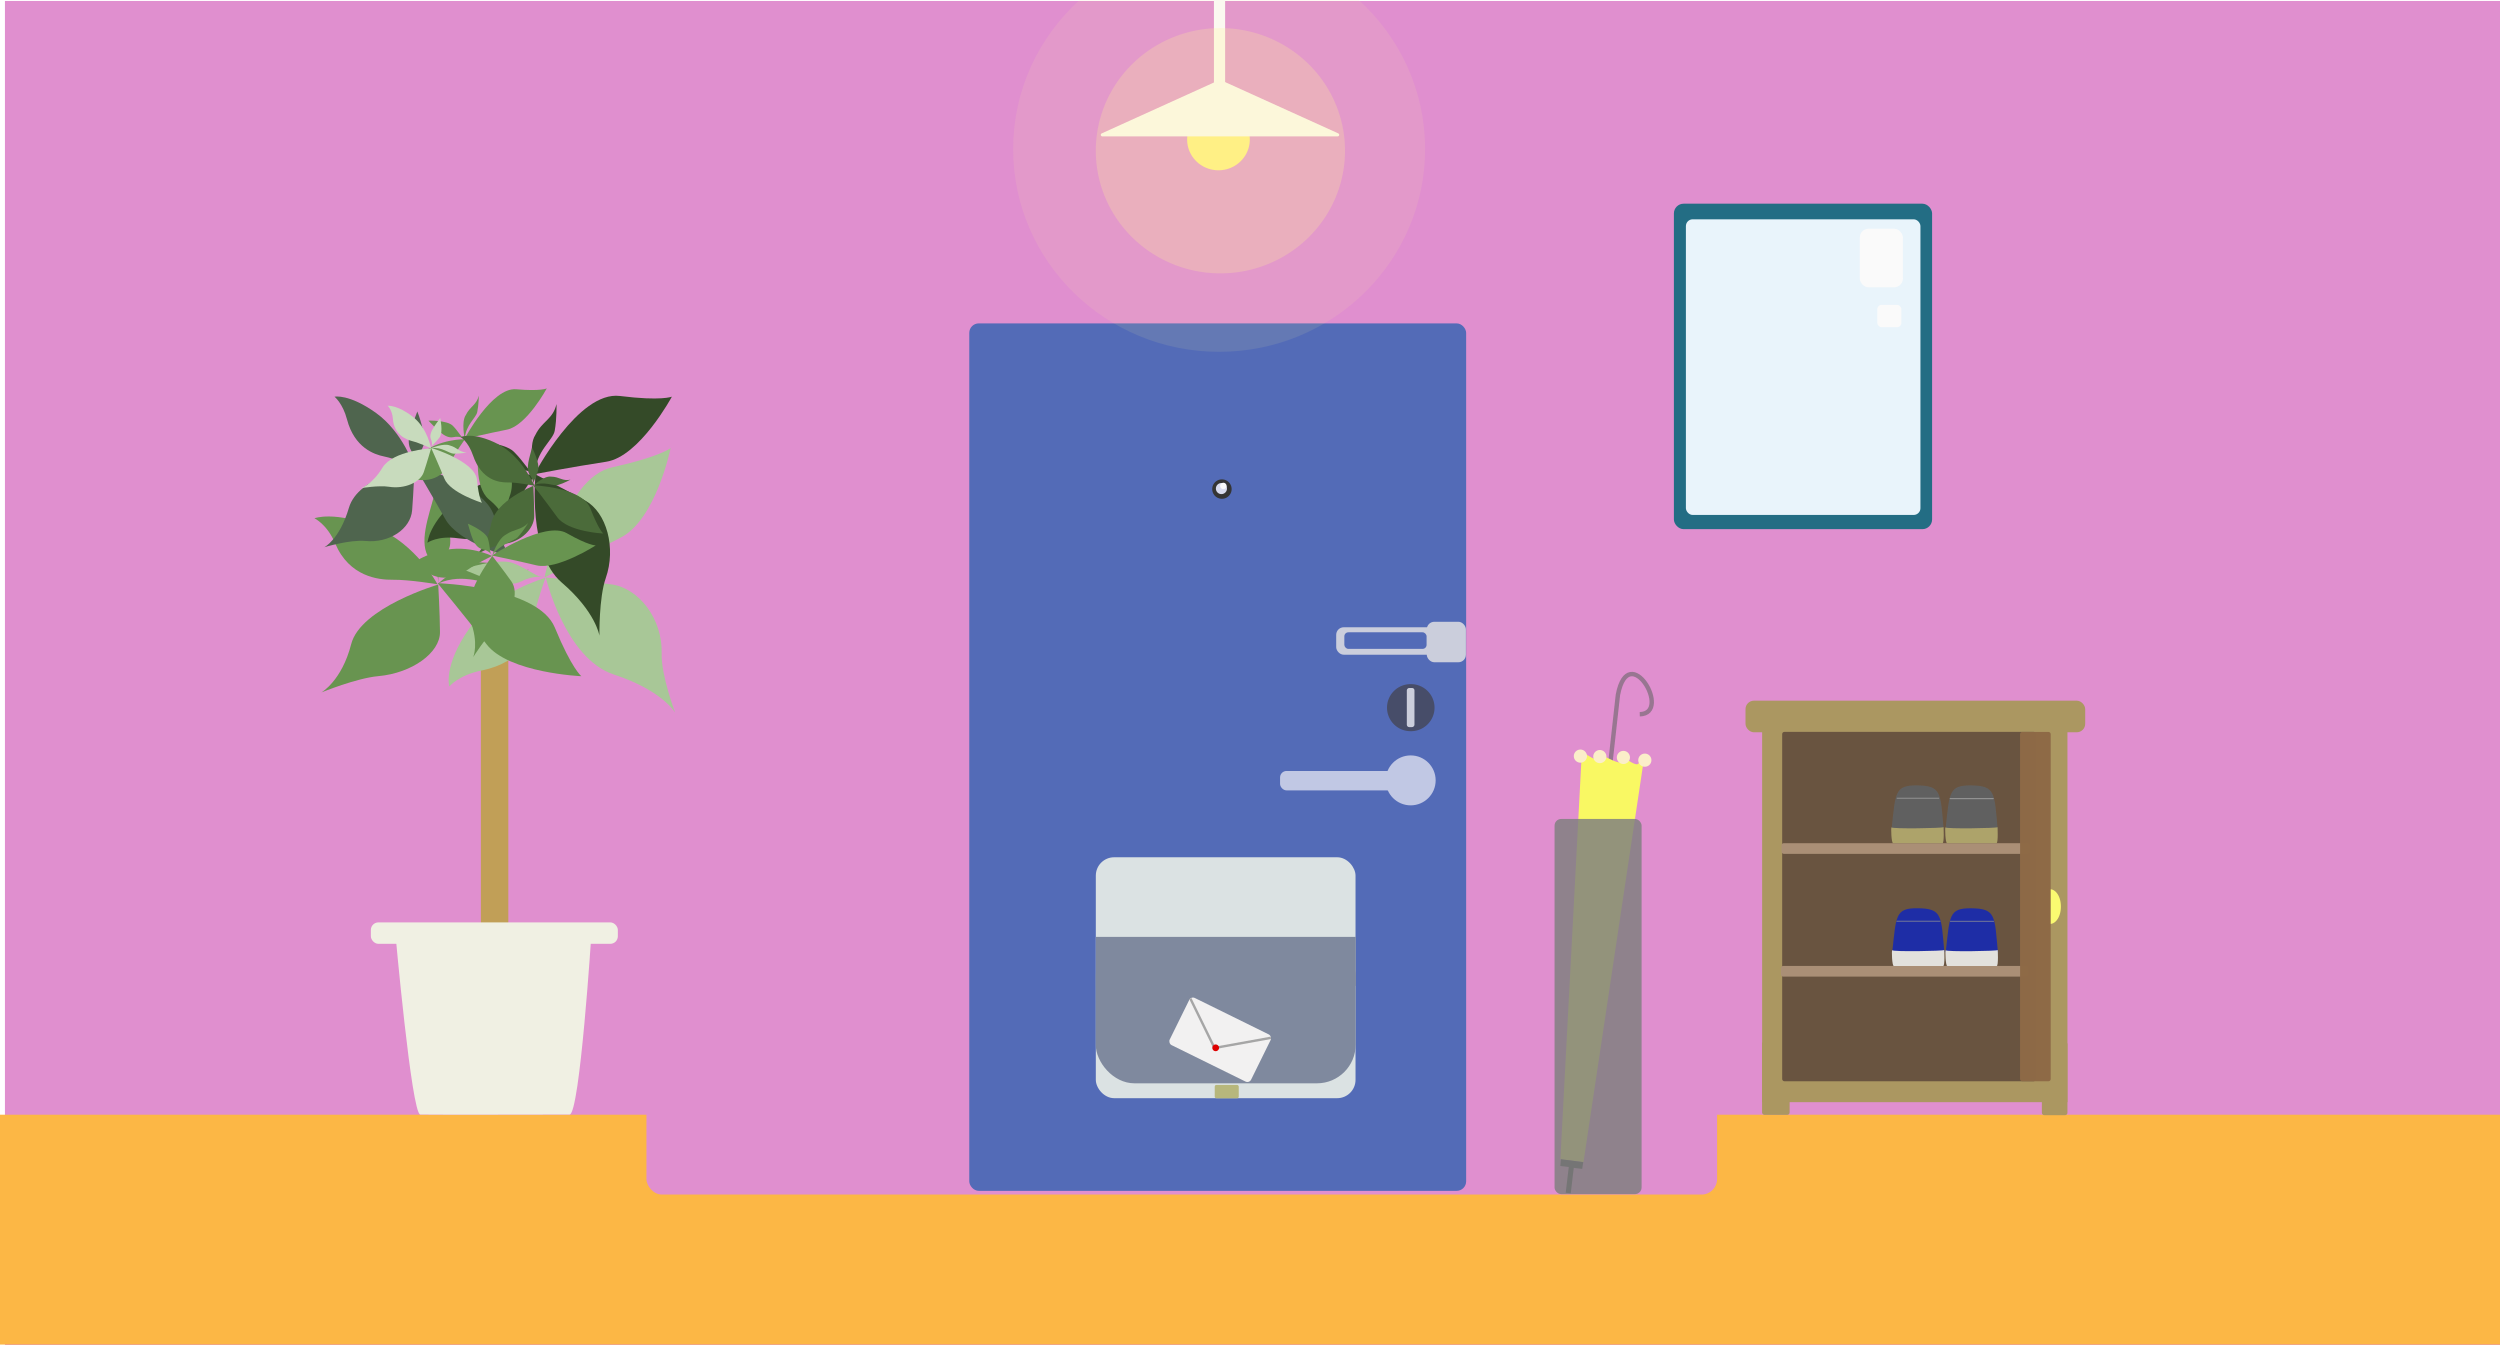 <?xml version="1.0" encoding="UTF-8" standalone="no"?>
<!-- Created with Inkscape (http://www.inkscape.org/) -->

<svg
   xmlns:dc="http://purl.org/dc/elements/1.1/"
   xmlns:cc="http://creativecommons.org/ns#"
   xmlns:rdf="http://www.w3.org/1999/02/22-rdf-syntax-ns#"
   xmlns:svg="http://www.w3.org/2000/svg"
   xmlns="http://www.w3.org/2000/svg"
   xmlns:sodipodi="http://sodipodi.sourceforge.net/DTD/sodipodi-0.dtd"
   xmlns:inkscape="http://www.inkscape.org/namespaces/inkscape"
   width="1301"
   height="700"
   id="svg4844"
   version="1.1"
   inkscape:version="0.48.5 r10040"
   sodipodi:docname="entrance.svg"
   inkscape:export-filename="C:\Users\nakayama.akito\workspace_jv11\2014HEW\images\entrance_bg.png"
   inkscape:export-xdpi="90"
   inkscape:export-ydpi="90">
  <defs
     id="defs4846">
    <inkscape:perspective
       sodipodi:type="inkscape:persp3d"
       inkscape:vp_x="0 : 350 : 1"
       inkscape:vp_y="0 : 1000 : 0"
       inkscape:vp_z="1301 : 350 : 1"
       inkscape:persp3d-origin="650.5 : 233.33333 : 1"
       id="perspective6102" />
  </defs>
  <sodipodi:namedview
     id="base"
     pagecolor="#ffffff"
     bordercolor="#666666"
     borderopacity="1.0"
     inkscape:pageopacity="0.0"
     inkscape:pageshadow="2"
     inkscape:zoom="4"
     inkscape:cx="631.6613"
     inkscape:cy="194.15961"
     inkscape:document-units="px"
     inkscape:current-layer="layer1"
     showgrid="false"
     units="px"
     inkscape:window-width="1303"
     inkscape:window-height="745"
     inkscape:window-x="55"
     inkscape:window-y="-8"
     inkscape:window-maximized="1" />
  <g
     inkscape:label="レイヤー 1"
     inkscape:groupmode="layer"
     id="layer1"
     transform="translate(0,-352.361)">
    <rect
       style="fill:#e08fcf;fill-opacity:1;stroke:none"
       id="rect4852"
       width="1304.286"
       height="700"
       x="2.568"
       y="352.857"
       inkscape:export-filename="C:\Users\nakayama.akito\workspace_jv11\2014HEW\images\rect4852.png"
       inkscape:export-xdpi="90"
       inkscape:export-ydpi="90" />
    <path
       style="fill:#a8c797;fill-opacity:1;stroke:none"
       d="m 284.027,652.886 c 0,0 10.028,42.193 35.403,50.49 25.374,8.297 31.944,19.892 31.944,19.892 0,0 -7.391,-19.423 -7.043,-30.871 0.541,-17.772 -11.77,-34.101 -26.364,-35.96 -13.839,-1.762 -33.94,-3.551 -33.94,-3.551 z"
       id="path6747-6"
       inkscape:connector-curvature="0"
       sodipodi:nodetypes="cscssc"
       inkscape:export-filename="C:\Users\nakayama.akito\workspace_jv11\2014HEW\images\entrance_anime01.png"
       inkscape:export-xdpi="90"
       inkscape:export-ydpi="90" />
    <rect
       style="fill:#fcb745;fill-opacity:1;stroke:none"
       id="rect4860"
       width="1307.143"
       height="119.619"
       x="3.2260223e-006"
       y="932.456" />
    <rect
       style="fill:#e08fcf;fill-opacity:1;stroke:none"
       id="rect3010"
       width="557.165"
       height="61.226"
       x="336.408"
       y="912.789"
       inkscape:export-filename="C:\Users\nakayama.akito\workspace_jv11\2014HEW\images\rect3010.png"
       inkscape:export-xdpi="90"
       inkscape:export-ydpi="90"
       ry="8.081" />
    <rect
       style="fill:#536bb7;fill-opacity:1;stroke:none"
       id="rect3780"
       width="258.571"
       height="451.429"
       x="504.411"
       y="520.648"
       inkscape:export-filename="C:\Users\nakayama.akito\workspace_jv11\2014HEW\images\entrance_01.png"
       inkscape:export-xdpi="90"
       inkscape:export-ydpi="90"
       ry="4.949" />
    <g
       id="g5912"
       transform="matrix(0.718,0,0,0.718,252.077,164.918)"
       inkscape:export-filename="C:\Users\nakayama.akito\workspace_jv11\2014HEW\images\entrance_05.png"
       inkscape:export-xdpi="90"
       inkscape:export-ydpi="90">
      <rect
         y="408.699"
         x="862.143"
         height="235.894"
         width="187.143"
         id="rect3782-0"
         style="fill:#236d84;fill-opacity:1;stroke:none"
         ry="7.039" />
      <rect
         y="420.012"
         x="870.84"
         height="214.286"
         width="170"
         id="rect3782"
         style="fill:#e9f4fb;fill-opacity:1;stroke:none"
         ry="4.927" />
    </g>
    <rect
       style="fill:#dbe2e3;fill-opacity:1;stroke:none"
       id="rect3784"
       width="135.152"
       height="125.368"
       x="570.265"
       y="798.484"
       ry="9.539"
       inkscape:export-filename="C:\Users\nakayama.akito\workspace_jv11\2014HEW\images\entrance_anime33.png"
       inkscape:export-xdpi="90"
       inkscape:export-ydpi="90" />
    <rect
       style="fill:#fafafa;fill-opacity:1;stroke:none"
       id="rect5916"
       width="22.434"
       height="30.495"
       x="967.836"
       y="471.387"
       ry="4.574"
       inkscape:export-filename="C:\Users\nakayama.akito\workspace_jv11\2014HEW\images\entrance_05.png"
       inkscape:export-xdpi="90"
       inkscape:export-ydpi="90" />
    <rect
       style="fill:#fafafa;fill-opacity:1;stroke:none"
       id="rect5916-5"
       width="12.506"
       height="11.648"
       x="976.952"
       y="510.998"
       ry="2.252"
       inkscape:export-filename="C:\Users\nakayama.akito\workspace_jv11\2014HEW\images\entrance_05.png"
       inkscape:export-xdpi="90"
       inkscape:export-ydpi="90" />
    <g
       id="g5946"
       style="fill:#c1c8e4;fill-opacity:1"
       transform="matrix(0.919,0,0,0.919,58.294,80.991)"
       inkscape:export-filename="C:\Users\nakayama.akito\workspace_jv11\2014HEW\images\entrance_01.png"
       inkscape:export-xdpi="90"
       inkscape:export-ydpi="90">
      <rect
         ry="3.665"
         y="731.864"
         x="661.429"
         height="10.994"
         width="70"
         id="rect5936"
         style="fill:#c1c8e4;fill-opacity:1;stroke:none" />
      <path
         transform="translate(0,352.361)"
         d="m 749.533,384.832 c 0,7.81 -6.332,14.142 -14.142,14.142 -7.81,0 -14.142,-6.332 -14.142,-14.142 0,-7.81 6.332,-14.142 14.142,-14.142 7.81,0 14.142,6.332 14.142,14.142 z"
         sodipodi:ry="14.142136"
         sodipodi:rx="14.142136"
         sodipodi:cy="384.8324"
         sodipodi:cx="735.39105"
         id="path5944"
         style="fill:#c1c8e4;fill-opacity:1;stroke:none"
         sodipodi:type="arc" />
    </g>
    <path
       sodipodi:type="arc"
       style="fill:#474d69;fill-opacity:1;stroke:none"
       id="path5950"
       sodipodi:cx="725.79462"
       sodipodi:cy="372.71057"
       sodipodi:rx="10.101525"
       sodipodi:ry="10.101525"
       d="m 735.896,372.711 a 10.102,10.102 0 1 1 -20.203,0 10.102,10.102 0 1 1 20.203,0 z"
       transform="matrix(0,1.212,-1.212,0,1185.895,-159.033)"
       inkscape:export-filename="C:\Users\nakayama.akito\workspace_jv11\2014HEW\images\entrance_01.png"
       inkscape:export-xdpi="90"
       inkscape:export-ydpi="90" />
    <rect
       style="fill:#cbcedc;fill-opacity:1;stroke:none"
       id="rect5967"
       width="20.356"
       height="3.979"
       x="710.39"
       y="-736.087"
       ry="1.224"
       inkscape:export-filename="C:\Users\nakayama.akito\workspace_jv11\2014HEW\images\entrance_01.png"
       inkscape:export-xdpi="90"
       inkscape:export-ydpi="90"
       transform="matrix(0,1,-1,0,0,0)" />
    <rect
       style="fill:#cbcedc;fill-opacity:1;stroke:none"
       id="rect5969"
       width="20.357"
       height="21.071"
       x="742.5"
       y="675.932"
       ry="3.929"
       inkscape:export-filename="C:\Users\nakayama.akito\workspace_jv11\2014HEW\images\entrance_01.png"
       inkscape:export-xdpi="90"
       inkscape:export-ydpi="90" />
    <rect
       style="fill:#cbcedc;fill-opacity:1;stroke:none"
       id="rect5971"
       width="59.643"
       height="14.286"
       x="695.357"
       y="678.789"
       ry="3.929"
       inkscape:export-filename="C:\Users\nakayama.akito\workspace_jv11\2014HEW\images\entrance_01.png"
       inkscape:export-xdpi="90"
       inkscape:export-ydpi="90" />
    <rect
       style="fill:#536bb7;fill-opacity:1;stroke:none"
       id="rect5971-2"
       width="42.797"
       height="8.632"
       x="699.597"
       y="681.408"
       ry="2.093"
       inkscape:export-filename="C:\Users\nakayama.akito\workspace_jv11\2014HEW\images\entrance_01.png"
       inkscape:export-xdpi="90"
       inkscape:export-ydpi="90" />
    <path
       sodipodi:type="arc"
       style="fill:#353535;fill-opacity:1;stroke:none"
       id="path5993"
       sodipodi:cx="611.64734"
       sodipodi:cy="256.03796"
       sodipodi:rx="5.0507627"
       sodipodi:ry="5.0507627"
       d="m 616.698,256.038 a 5.051,5.051 0 1 1 -10.102,0 5.051,5.051 0 1 1 10.102,0 z"
       transform="translate(24.244,350.846)"
       inkscape:export-filename="C:\Users\nakayama.akito\workspace_jv11\2014HEW\images\entrance_01.png"
       inkscape:export-xdpi="90"
       inkscape:export-ydpi="90" />
    <path
       transform="matrix(1.141,0,0,1.141,-62.256,314.473)"
       sodipodi:type="arc"
       style="fill:#d9dcef;fill-opacity:1;stroke:none"
       id="path5993-0"
       sodipodi:cx="611.64734"
       sodipodi:cy="256.03796"
       sodipodi:rx="2.5253813"
       sodipodi:ry="2.5253813"
       d="m 614.173,256.038 a 2.525,2.525 0 1 1 -5.051,0 2.525,2.525 0 1 1 5.051,0 z"
       inkscape:export-filename="C:\Users\nakayama.akito\workspace_jv11\2014HEW\images\entrance_01.png"
       inkscape:export-xdpi="90"
       inkscape:export-ydpi="90" />
    <path
       sodipodi:type="arc"
       style="fill:#fafafa;fill-opacity:1;stroke:none"
       id="path6013"
       sodipodi:cx="638.19196"
       sodipodi:cy="253.19197"
       sodipodi:rx="0.78125"
       sodipodi:ry="0.78125"
       d="m 638.973,253.192 a 0.781,0.781 0 1 1 -1.562,0 0.781,0.781 0 1 1 1.562,0 z"
       transform="matrix(2.131,0,0,2.131,-723.339,65.7)"
       inkscape:export-filename="C:\Users\nakayama.akito\workspace_jv11\2014HEW\images\entrance_01.png"
       inkscape:export-xdpi="90"
       inkscape:export-ydpi="90" />
    <path
       style="fill:none;stroke:#636363;stroke-width:2.3;stroke-linecap:butt;stroke-linejoin:round;stroke-opacity:0.576;stroke-miterlimit:4;stroke-dasharray:none"
       d="m 837.669,400.237 4.293,-38.638 c 5.613,-29.126 28.463,9.729 11.364,10.102"
       id="path7284"
       inkscape:connector-curvature="0"
       transform="translate(0,352.361)"
       sodipodi:nodetypes="ccc"
       inkscape:export-filename="C:\Users\nakayama.akito\workspace_jv11\2014HEW\images\entrance_04.png"
       inkscape:export-xdpi="90"
       inkscape:export-ydpi="90" />
    <path
       style="fill:#f9f863;fill-opacity:1;stroke:none"
       d="m 812.017,955.704 12.037,1.428 31.527,-210.263 c 0,0 -0.981,0.014 -2.925,2.834 -1.205,1.747 -6.578,-2.694 -9.352,-4.05 -0.036,3.015 0.687,3.768 -1.262,3.377 -2.855,-0.573 -10.886,-5.03 -10.886,-5.03 0.512,4.257 1.137,3.743 -1.072,3.391 -1.56,-0.249 -6.875,-3.979 -6.875,-3.979 z"
       id="path6017"
       inkscape:connector-curvature="0"
       sodipodi:nodetypes="cccscscscc"
       inkscape:export-filename="C:\Users\nakayama.akito\workspace_jv11\2014HEW\images\entrance_04.png"
       inkscape:export-xdpi="90"
       inkscape:export-ydpi="90" />
    <path
       style="fill:#404040;fill-opacity:1;stroke:none"
       d="m 812.283,955.609 -0.294,3.548 4.389,0.521 -1.589,13.395 2.633,0.312 1.571,-13.248 4.389,0.521 0.544,-3.518 z"
       id="path6019"
       inkscape:connector-curvature="0"
       inkscape:export-filename="C:\Users\nakayama.akito\workspace_jv11\2014HEW\images\entrance_04.png"
       inkscape:export-xdpi="90"
       inkscape:export-ydpi="90"
       sodipodi:nodetypes="ccccccccc" />
    <rect
       style="fill:#808080;fill-opacity:0.839;stroke:none"
       id="rect6015"
       width="45.296"
       height="195.245"
       x="808.99"
       y="778.544"
       ry="3.456"
       inkscape:export-filename="C:\Users\nakayama.akito\workspace_jv11\2014HEW\images\entrance_04.png"
       inkscape:export-xdpi="90"
       inkscape:export-ydpi="90" />
    <g
       id="g6066"
       style="fill:#fbeec9;fill-opacity:1"
       transform="matrix(1.42,0,0,1.42,-333.854,-313.182)"
       inkscape:export-filename="C:\Users\nakayama.akito\workspace_jv11\2014HEW\images\entrance_04.png"
       inkscape:export-xdpi="90"
       inkscape:export-ydpi="90">
      <path
         transform="matrix(2.552,0,0,2.552,-1257.867,-255.15)"
         d="m 812.92,392.219 c 0,0.523 -0.424,0.947 -0.947,0.947 -0.523,0 -0.947,-0.424 -0.947,-0.947 0,-0.523 0.424,-0.947 0.947,-0.947 0.523,0 0.947,0.424 0.947,0.947 z"
         sodipodi:ry="0.94701803"
         sodipodi:rx="0.94701803"
         sodipodi:cy="392.21915"
         sodipodi:cx="811.97327"
         id="path6033"
         style="fill:#fbeec9;fill-opacity:1;stroke:none"
         sodipodi:type="arc" />
      <path
         transform="matrix(2.552,0,0,2.552,-1271.365,-254.979)"
         d="m 821.001,392.219 c 0,0.523 -0.424,0.947 -0.947,0.947 -0.523,0 -0.947,-0.424 -0.947,-0.947 0,-0.523 0.424,-0.947 0.947,-0.947 0.523,0 0.947,0.424 0.947,0.947 z"
         sodipodi:ry="0.94701803"
         sodipodi:rx="0.94701803"
         sodipodi:cy="392.21915"
         sodipodi:cx="820.05444"
         id="path6039"
         style="fill:#fbeec9;fill-opacity:1;stroke:none"
         sodipodi:type="arc" />
      <path
         transform="matrix(2.552,0,0,2.552,-1262.73,-254.664)"
         d="m 821.001,392.219 c 0,0.523 -0.424,0.947 -0.947,0.947 -0.523,0 -0.947,-0.424 -0.947,-0.947 0,-0.523 0.424,-0.947 0.947,-0.947 0.523,0 0.947,0.424 0.947,0.947 z"
         sodipodi:ry="0.94701803"
         sodipodi:rx="0.94701803"
         sodipodi:cy="392.21915"
         sodipodi:cx="820.05444"
         id="path6039-4"
         style="fill:#fbeec9;fill-opacity:1;stroke:none"
         sodipodi:type="arc" />
      <path
         transform="matrix(2.552,0,0,2.552,-1254.871,-253.664)"
         d="m 821.001,392.219 c 0,0.523 -0.424,0.947 -0.947,0.947 -0.523,0 -0.947,-0.424 -0.947,-0.947 0,-0.523 0.424,-0.947 0.947,-0.947 0.523,0 0.947,0.424 0.947,0.947 z"
         sodipodi:ry="0.94701803"
         sodipodi:rx="0.94701803"
         sodipodi:cy="392.21915"
         sodipodi:cx="820.05444"
         id="path6039-46"
         style="fill:#fbeec9;fill-opacity:1;stroke:none"
         sodipodi:type="arc" />
    </g>
    <g
       id="g6096"
       style="fill:#ab9761;fill-opacity:1"
       inkscape:export-filename="C:\Users\nakayama.akito\workspace_jv11\2014HEW\images\entrance_anime12.png"
       inkscape:export-xdpi="90"
       inkscape:export-ydpi="90">
      <rect
         ry="4.395"
         y="716.99"
         x="908.362"
         height="16.451"
         width="176.775"
         id="rect6072"
         style="fill:#ab9761;fill-opacity:1;stroke:none" />
      <rect
         y="725.218"
         x="917.011"
         height="200.714"
         width="158.887"
         id="rect6074"
         style="fill:#ab9761;fill-opacity:1;stroke:none" />
      <rect
         y="894.504"
         x="1062.584"
         height="38.214"
         width="13.314"
         id="rect6076"
         style="fill:#ab9761;fill-opacity:1;stroke:none"
         ry="1.25" />
      <rect
         y="894.325"
         x="916.978"
         height="38.214"
         width="14.348"
         id="rect6076-7"
         style="fill:#ab9761;fill-opacity:1;stroke:none"
         ry="1.25" />
    </g>
    <path
       sodipodi:type="arc"
       style="fill:#fafa71;fill-opacity:1;stroke:none"
       id="path6106"
       sodipodi:cx="950.35712"
       sodipodi:cy="472.5"
       sodipodi:rx="8.9285717"
       sodipodi:ry="8.9285717"
       d="m 959.286,472.5 a 8.929,8.929 0 1 1 -17.857,0 8.929,8.929 0 1 1 17.857,0 z"
       transform="matrix(0.632,0,0,1,466.217,351.647)"
       inkscape:export-filename="C:\Users\nakayama.akito\workspace_jv11\2014HEW\images\entrance_anime12.png"
       inkscape:export-xdpi="90"
       inkscape:export-ydpi="90" />
    <rect
       style="fill:#c19f57;fill-opacity:1;stroke:none"
       id="rect6132"
       width="14.286"
       height="211.429"
       x="250.245"
       y="672.361"
       ry="4.949"
       inkscape:export-filename="C:\Users\nakayama.akito\workspace_jv11\2014HEW\images\entrance_02.png"
       inkscape:export-xdpi="90"
       inkscape:export-ydpi="90" />
    <rect
       style="fill:#f0f0e3;fill-opacity:1;stroke:none"
       id="rect6124"
       width="128.534"
       height="11.159"
       x="192.995"
       y="832.372"
       ry="3.94"
       inkscape:export-filename="C:\Users\nakayama.akito\workspace_jv11\2014HEW\images\entrance_02.png"
       inkscape:export-xdpi="90"
       inkscape:export-ydpi="90" />
    <path
       style="fill:#f0f0e3;fill-opacity:1;stroke:none"
       d="m 205.644,836.967 c 0,0 8.534,95.234 13.07,95.394 4.441,0.157 74.162,0 77.685,0 5.35,0 11.427,-94.736 11.427,-94.736 z"
       id="path6126"
       inkscape:connector-curvature="0"
       sodipodi:nodetypes="csscc"
       inkscape:export-filename="C:\Users\nakayama.akito\workspace_jv11\2014HEW\images\entrance_02.png"
       inkscape:export-xdpi="90"
       inkscape:export-ydpi="90" />
    <path
       style="fill:#689450;fill-opacity:1;stroke:none"
       d="m 228.048,656.558 c 0,0 -40.396,11.873 -45.288,31.009 -4.892,19.136 -15.496,25.137 -15.496,25.137 0,0 18.234,-7.458 29.595,-8.475 17.637,-1.58 32.171,-12.227 32.105,-22.91 -0.063,-10.131 -0.915,-24.76 -0.915,-24.76 z"
       id="path6747"
       inkscape:connector-curvature="0"
       sodipodi:nodetypes="cscssc"
       inkscape:export-filename="C:\Users\nakayama.akito\workspace_jv11\2014HEW\images\entrance_anime01.png"
       inkscape:export-xdpi="90"
       inkscape:export-ydpi="90" />
    <path
       style="fill:#a8c797;fill-opacity:1;stroke:none"
       d="m 283.353,652.932 c 0,0 9.938,-51.761 35.215,-57.374 25.277,-5.613 30.434,-10.032 30.434,-10.032 0,0 -7.631,37.406 -26.111,46.67 -18.48,9.264 -39.539,20.736 -39.539,20.736 z"
       id="path6749-4"
       inkscape:connector-curvature="0"
       inkscape:export-filename="C:\Users\nakayama.akito\workspace_jv11\2014HEW\images\entrance_anime01.png"
       inkscape:export-xdpi="90"
       inkscape:export-ydpi="90" />
    <path
       style="fill:#689450;fill-opacity:1;stroke:none"
       d="m 227.652,656.417 c 0,0 -10.794,-20.819 -31.895,-29.529 -21.547,-8.894 -32.116,-4.819 -32.116,-4.819 0,0 6.577,3.111 10.772,13.05 7.357,17.431 22.61,19.028 29.97,18.946 8.672,-0.096 23.27,2.352 23.27,2.352 z"
       id="path6751"
       inkscape:connector-curvature="0"
       sodipodi:nodetypes="cscssc"
       inkscape:export-filename="C:\Users\nakayama.akito\workspace_jv11\2014HEW\images\entrance_anime01.png"
       inkscape:export-xdpi="90"
       inkscape:export-ydpi="90" />
    <path
       style="fill:#689450;fill-opacity:1;stroke:none"
       d="m 228.013,656.036 c 0,0 13.53,-12.251 22.481,-10.966 10.413,0.02 14.654,6.039 24.698,3.734 0,0 -8.051,4.389 -15.957,6.649 -6.116,1.748 -17.731,-5.503 -31.222,0.583 z"
       id="path6753"
       inkscape:connector-curvature="0"
       sodipodi:nodetypes="cccsc"
       inkscape:export-filename="C:\Users\nakayama.akito\workspace_jv11\2014HEW\images\entrance_anime01.png"
       inkscape:export-xdpi="90"
       inkscape:export-ydpi="90" />
    <path
       style="fill:#a8c797;fill-opacity:1;stroke:none"
       d="m 283.87,653.058 c 0,0 -26.166,7.201 -39.588,26.257 -13.705,19.458 -10.476,30.316 -10.476,30.316 0,0 4.65,-5.878 16.999,-8.389 21.657,-4.404 25.817,-18.909 26.819,-26.041 1.18,-8.403 6.247,-22.143 6.247,-22.143 z"
       id="path6751-0"
       inkscape:connector-curvature="0"
       sodipodi:nodetypes="cscssc"
       inkscape:export-filename="C:\Users\nakayama.akito\workspace_jv11\2014HEW\images\entrance_anime01.png"
       inkscape:export-xdpi="90"
       inkscape:export-ydpi="90" />
    <path
       style="fill:#689450;fill-opacity:1;stroke:none"
       d="m 227.72,655.836 c 0,0 52.205,1.711 61.007,23.106 8.802,21.395 13.818,25.317 13.818,25.317 0,0 -37.786,-1.63 -49.296,-16.574 -11.51,-14.944 -25.529,-31.849 -25.529,-31.849 z"
       id="path6749"
       inkscape:connector-curvature="0"
       inkscape:export-filename="C:\Users\nakayama.akito\workspace_jv11\2014HEW\images\entrance_anime01.png"
       inkscape:export-xdpi="90"
       inkscape:export-ydpi="90" />
    <path
       style="fill:#a8c797;fill-opacity:1;stroke:none"
       d="m 306.959,647.353 c 0,0 -7.577,-11.282 -5.696,-17.756 1.105,-7.687 5.969,-10.185 5.328,-17.844 0,0 2.379,6.408 3.21,12.483 0.643,4.701 -5.897,12.513 -2.842,23.117 z"
       id="path6753-2"
       inkscape:connector-curvature="0"
       sodipodi:nodetypes="cccsc"
       inkscape:export-filename="C:\Users\nakayama.akito\workspace_jv11\2014HEW\images\entrance_anime01.png"
       inkscape:export-xdpi="90"
       inkscape:export-ydpi="90" />
    <path
       style="fill:#a8c797;fill-opacity:1;stroke:none"
       d="m 240.849,648.599 c 0,0 18.731,-6.227 26.293,-3.147 7.562,3.08 11.692,6.625 13.868,6.847 2.176,0.222 2.45,0.386 2.45,0.386 0,0 -5.446,-1.217 -12.007,2.17 -8.033,4.147 -19.944,-2.131 -30.605,-6.255 z"
       id="path6753-8-9"
       inkscape:connector-curvature="0"
       sodipodi:nodetypes="csscsc"
       inkscape:export-filename="C:\Users\nakayama.akito\workspace_jv11\2014HEW\images\entrance_anime01.png"
       inkscape:export-xdpi="90"
       inkscape:export-ydpi="90" />
    <path
       style="fill:#344a28;fill-opacity:1;stroke:none"
       d="m 278.672,599.283 c 0,0 -4.164,40.956 13.608,56.197 17.772,15.242 19.658,27.668 19.658,27.668 0,0 -0.287,-19.706 3.281,-29.876 5.54,-15.787 0.454,-34.227 -10.605,-40.378 -10.487,-5.833 -25.941,-13.613 -25.941,-13.613 z"
       id="path6747-3"
       inkscape:connector-curvature="0"
       sodipodi:nodetypes="cscssc"
       inkscape:export-filename="C:\Users\nakayama.akito\workspace_jv11\2014HEW\images\entrance_anime01.png"
       inkscape:export-xdpi="90"
       inkscape:export-ydpi="90" />
    <path
       style="fill:#689450;fill-opacity:1;stroke:none"
       d="m 226.227,609.068 c 0,0 10.19,19.25 7.75,27.957 -2.439,8.707 -5.954,13.773 -5.877,16.167 0.076,2.395 -0.073,2.719 -0.073,2.719 0,0 0.584,-6.103 -4.397,-12.644 -6.1,-8.009 -0.586,-21.961 2.598,-34.199 z"
       id="path6753-8"
       inkscape:connector-curvature="0"
       sodipodi:nodetypes="csscsc"
       inkscape:export-filename="C:\Users\nakayama.akito\workspace_jv11\2014HEW\images\entrance_anime01.png"
       inkscape:export-xdpi="90"
       inkscape:export-ydpi="90" />
    <path
       style="fill:#344a28;fill-opacity:1;stroke:none"
       d="m 278.498,599.389 c 0,0 -22.858,-1.573 -38.999,11.411 -16.482,13.258 -17.039,23.996 -17.039,23.996 0,0 5.384,-3.848 15.916,-2.31 18.471,2.699 25.946,-9.045 28.792,-15.139 3.354,-7.181 11.329,-17.958 11.329,-17.958 z"
       id="path6751-4"
       inkscape:connector-curvature="0"
       sodipodi:nodetypes="cscssc"
       inkscape:export-filename="C:\Users\nakayama.akito\workspace_jv11\2014HEW\images\entrance_anime01.png"
       inkscape:export-xdpi="90"
       inkscape:export-ydpi="90" />
    <g
       id="g6842"
       transform="matrix(0.592,0.127,-0.051,0.602,84.735,196.671)"
       style="fill:#4f654e;fill-opacity:1"
       inkscape:export-filename="C:\Users\nakayama.akito\workspace_jv11\2014HEW\images\entrance_anime01.png"
       inkscape:export-xdpi="90"
       inkscape:export-ydpi="90">
      <path
         sodipodi:nodetypes="cscssc"
         inkscape:connector-curvature="0"
         id="path6747-0"
         d="m 273.357,604.462 c 0,0 -47.878,17.915 -53.677,46.789 -5.799,28.874 -18.367,37.928 -18.367,37.928 0,0 21.612,-11.253 35.077,-12.788 20.904,-2.384 38.13,-18.449 38.052,-34.569 -0.074,-15.286 -1.085,-37.36 -1.085,-37.36 z"
         style="fill:#4f654e;fill-opacity:1;stroke:none" />
      <path
         sodipodi:nodetypes="cscssc"
         inkscape:connector-curvature="0"
         id="path6751-3"
         d="m 273.131,604.321 c 0,0 -12.48,-27.142 -36.878,-38.497 -24.913,-11.595 -37.134,-6.282 -37.134,-6.282 0,0 7.605,4.055 12.455,17.013 8.506,22.725 26.142,24.807 34.652,24.7 10.027,-0.126 26.905,3.067 26.905,3.067 z"
         style="fill:#4f654e;fill-opacity:1;stroke:none" />
      <path
         sodipodi:nodetypes="cccsc"
         inkscape:connector-curvature="0"
         id="path6753-22"
         d="m 273.492,603.94 c 0,0 13.53,-12.251 22.481,-10.966 10.413,0.02 14.654,6.039 24.698,3.734 0,0 -8.051,4.389 -15.957,6.649 -6.116,1.748 -17.731,-5.503 -31.222,0.583 z"
         style="fill:#4f654e;fill-opacity:1;stroke:none" />
      <path
         inkscape:connector-curvature="0"
         id="path6749-47"
         d="m 273.199,603.739 c 0,0 62.173,2.115 72.655,28.56 10.482,26.444 16.456,31.292 16.456,31.292 0,0 -45,-2.015 -58.708,-20.486 -13.708,-18.471 -30.402,-39.366 -30.402,-39.366 z"
         style="fill:#4f654e;fill-opacity:1;stroke:none" />
      <path
         sodipodi:nodetypes="csscsc"
         inkscape:connector-curvature="0"
         id="path6753-8-7"
         d="m 271.706,556.972 c 0,0 10.19,19.25 7.75,27.957 -2.439,8.707 -5.954,13.773 -5.877,16.167 0.076,2.395 -0.073,2.719 -0.073,2.719 0,0 0.584,-6.103 -4.397,-12.644 -6.1,-8.009 -0.586,-21.961 2.598,-34.199 z"
         style="fill:#4f654e;fill-opacity:1;stroke:none" />
    </g>
    <path
       style="fill:#344a28;fill-opacity:1;stroke:none"
       d="m 278.361,598.986 c 0,0 -3.743,-14.342 0.207,-20.214 3.586,-7.399 9.161,-8.099 11.028,-16.131 0,0 0.242,7.417 -0.924,13.911 -0.902,5.024 -9.849,10.494 -10.312,22.434 z"
       id="path6753-35"
       inkscape:connector-curvature="0"
       sodipodi:nodetypes="cccsc"
       inkscape:export-filename="C:\Users\nakayama.akito\workspace_jv11\2014HEW\images\entrance_anime01.png"
       inkscape:export-xdpi="90"
       inkscape:export-ydpi="90" />
    <path
       style="fill:#689450;fill-opacity:1;stroke:none"
       d="m 249.031,587.172 c 0,0 -2.554,18.558 5.446,25.117 8,6.559 8.683,12.133 8.683,12.133 0,0 0.168,-8.888 1.976,-13.542 2.807,-7.224 0.733,-15.454 -4.296,-18.031 -4.769,-2.444 -11.809,-5.677 -11.809,-5.677 z"
       id="path6747-4"
       inkscape:connector-curvature="0"
       sodipodi:nodetypes="cscssc"
       inkscape:export-filename="C:\Users\nakayama.akito\workspace_jv11\2014HEW\images\entrance_anime01.png"
       inkscape:export-xdpi="90"
       inkscape:export-ydpi="90" />
    <path
       style="fill:#344a28;fill-opacity:1;stroke:none"
       d="m 278.123,599.117 c 0,0 22.776,-43.412 44.471,-40.687 21.695,2.725 27.062,0.342 27.062,0.342 0,0 -16.817,31.235 -34.161,33.874 -17.344,2.639 -37.372,6.47 -37.372,6.47 z"
       id="path6749-2"
       inkscape:connector-curvature="0"
       inkscape:export-filename="C:\Users\nakayama.akito\workspace_jv11\2014HEW\images\entrance_anime01.png"
       inkscape:export-xdpi="90"
       inkscape:export-ydpi="90" />
    <path
       style="fill:#689450;fill-opacity:1;stroke:none"
       d="m 241.934,580.95 c 0,0 -13.406,-0.403 -23.146,7.897 -9.946,8.476 -10.481,15.03 -10.481,15.03 0,0 3.24,-2.475 9.401,-1.793 10.806,1.196 15.427,-6.139 17.218,-9.921 2.111,-4.455 7.007,-11.214 7.007,-11.214 z"
       id="path6751-5"
       inkscape:connector-curvature="0"
       sodipodi:nodetypes="cscssc"
       inkscape:export-filename="C:\Users\nakayama.akito\workspace_jv11\2014HEW\images\entrance_anime01.png"
       inkscape:export-xdpi="90"
       inkscape:export-ydpi="90" />
    <path
       style="fill:#344a28;fill-opacity:1;stroke:none"
       d="m 245.603,582.172 c 0,0 16.671,0.163 21.793,5.251 5.122,5.088 7.384,9.538 9.049,10.405 1.665,0.868 1.836,1.099 1.836,1.099 0,0 -3.977,-2.765 -10.162,-1.74 -7.574,1.256 -15.231,-8.038 -22.515,-15.015 z"
       id="path6753-8-1"
       inkscape:connector-curvature="0"
       sodipodi:nodetypes="csscsc"
       inkscape:export-filename="C:\Users\nakayama.akito\workspace_jv11\2014HEW\images\entrance_anime01.png"
       inkscape:export-xdpi="90"
       inkscape:export-ydpi="90" />
    <path
       style="fill:#689450;fill-opacity:1;stroke:none"
       d="m 241.862,580.708 c 0,0 -1.922,-8.645 0.513,-12.318 2.251,-4.594 5.542,-5.156 6.795,-10.094 0,0 -0.001,4.512 -0.812,8.496 -0.627,3.082 -5.993,6.631 -6.496,13.916 z"
       id="path6753-3"
       inkscape:connector-curvature="0"
       sodipodi:nodetypes="cccsc"
       inkscape:export-filename="C:\Users\nakayama.akito\workspace_jv11\2014HEW\images\entrance_anime01.png"
       inkscape:export-xdpi="90"
       inkscape:export-ydpi="90" />
    <path
       style="fill:#689450;fill-opacity:1;stroke:none"
       d="m 241.719,580.793 c 0,0 14.23,-26.996 26.93,-25.863 12.7,1.133 15.901,-0.448 15.901,-0.448 0,0 -10.491,19.434 -20.737,21.463 -10.247,2.029 -22.094,4.848 -22.094,4.848 z"
       id="path6749-1"
       inkscape:connector-curvature="0"
       inkscape:export-filename="C:\Users\nakayama.akito\workspace_jv11\2014HEW\images\entrance_anime01.png"
       inkscape:export-xdpi="90"
       inkscape:export-ydpi="90" />
    <path
       style="fill:#689450;fill-opacity:1;stroke:none"
       d="m 222.931,571.261 c 0,0 9.796,-0.305 12.709,2.669 2.912,2.975 4.155,5.631 5.117,6.119 0.962,0.488 1.058,0.625 1.058,0.625 0,0 -2.284,-1.588 -5.94,-0.813 -4.477,0.949 -8.798,-4.527 -12.944,-8.6 z"
       id="path6753-8-3"
       inkscape:connector-curvature="0"
       sodipodi:nodetypes="csscsc"
       inkscape:export-filename="C:\Users\nakayama.akito\workspace_jv11\2014HEW\images\entrance_anime01.png"
       inkscape:export-xdpi="90"
       inkscape:export-ydpi="90" />
    <path
       style="fill:#4b6b3a;fill-opacity:1;stroke:none"
       d="m 277.559,605.219 c 0,0 -19.575,7.512 -21.946,19.619 -2.371,12.107 -7.509,15.904 -7.509,15.904 0,0 8.836,-4.718 14.341,-5.362 8.546,-1 15.59,-7.736 15.557,-14.495 -0.03,-6.41 -0.444,-15.665 -0.444,-15.665 z"
       id="path6747-69"
       inkscape:connector-curvature="0"
       sodipodi:nodetypes="cscssc"
       inkscape:export-filename="C:\Users\nakayama.akito\workspace_jv11\2014HEW\images\entrance_anime01.png"
       inkscape:export-xdpi="90"
       inkscape:export-ydpi="90" />
    <path
       style="fill:#4b6b3a;fill-opacity:1;stroke:none"
       d="m 278.125,605.16 c 0,0 -6.475,-15.361 -19.134,-21.788 -12.926,-6.562 -19.266,-3.556 -19.266,-3.556 0,0 3.946,2.295 6.462,9.629 4.413,12.861 13.563,14.04 17.979,13.979 5.202,-0.071 13.959,1.736 13.959,1.736 z"
       id="path6751-8"
       inkscape:connector-curvature="0"
       sodipodi:nodetypes="cscssc"
       inkscape:export-filename="C:\Users\nakayama.akito\workspace_jv11\2014HEW\images\entrance_anime01.png"
       inkscape:export-xdpi="90"
       inkscape:export-ydpi="90" />
    <path
       style="fill:#4b6b3a;fill-opacity:1;stroke:none"
       d="m 277.614,605 c 0,0 5.532,-5.137 9.191,-4.598 4.257,0.008 5.991,2.532 10.098,1.566 0,0 -3.292,1.841 -6.524,2.788 -2.501,0.733 -7.249,-2.308 -12.765,0.244 z"
       id="path6753-84"
       inkscape:connector-curvature="0"
       sodipodi:nodetypes="cccsc"
       inkscape:export-filename="C:\Users\nakayama.akito\workspace_jv11\2014HEW\images\entrance_anime01.png"
       inkscape:export-xdpi="90"
       inkscape:export-ydpi="90" />
    <path
       style="fill:#4b6b3a;fill-opacity:1;stroke:none"
       d="m 277.495,604.916 c 0,0 25.419,0.887 29.705,11.975 4.286,11.088 6.728,13.121 6.728,13.121 0,0 -18.398,-0.845 -24.003,-8.59 -5.604,-7.745 -12.43,-16.506 -12.43,-16.506 z"
       id="path6749-14"
       inkscape:connector-curvature="0"
       inkscape:export-filename="C:\Users\nakayama.akito\workspace_jv11\2014HEW\images\entrance_anime01.png"
       inkscape:export-xdpi="90"
       inkscape:export-ydpi="90" />
    <path
       style="fill:#4b6b3a;fill-opacity:1;stroke:none"
       d="m 276.884,585.306 c 0,0 4.166,8.072 3.169,11.723 -0.997,3.651 -2.434,5.775 -2.403,6.779 0.031,1.004 -0.03,1.14 -0.03,1.14 0,0 0.239,-2.559 -1.798,-5.302 -2.494,-3.358 -0.24,-9.208 1.062,-14.34 z"
       id="path6753-8-5"
       inkscape:connector-curvature="0"
       sodipodi:nodetypes="csscsc"
       inkscape:export-filename="C:\Users\nakayama.akito\workspace_jv11\2014HEW\images\entrance_anime01.png"
       inkscape:export-xdpi="90"
       inkscape:export-ydpi="90" />
    <path
       style="fill:#c8dbbd;fill-opacity:1;stroke:none"
       d="m 224.34,585.699 c 0,0 -19.878,1.119 -25.304,10.04 -5.426,8.922 -11.136,10.647 -11.136,10.647 0,0 9.33,-1.547 14.525,-0.709 8.064,1.3 16.303,-2.267 18.096,-7.578 1.7,-5.037 3.818,-12.4 3.818,-12.4 z"
       id="path6747-7"
       inkscape:connector-curvature="0"
       sodipodi:nodetypes="cscssc"
       inkscape:export-filename="C:\Users\nakayama.akito\workspace_jv11\2014HEW\images\entrance_anime01.png"
       inkscape:export-xdpi="90"
       inkscape:export-ydpi="90" />
    <path
       style="fill:#c8dbbd;fill-opacity:1;stroke:none"
       d="m 224.272,585.63 c 0,0 -1.585,-10.175 -9.399,-16.344 -7.979,-6.299 -13.136,-5.771 -13.136,-5.771 0,0 2.377,2.093 2.721,6.84 0.603,8.325 6.944,10.769 10.129,11.583 3.753,0.959 9.686,3.692 9.686,3.692 z"
       id="path6751-30"
       inkscape:connector-curvature="0"
       sodipodi:nodetypes="cscssc"
       inkscape:export-filename="C:\Users\nakayama.akito\workspace_jv11\2014HEW\images\entrance_anime01.png"
       inkscape:export-xdpi="90"
       inkscape:export-ydpi="90" />
    <path
       style="fill:#c8dbbd;fill-opacity:1;stroke:none"
       d="m 224.449,585.54 c 0,0 6.43,-2.681 9.622,-1.366 3.88,1.045 4.782,3.449 8.787,3.692 0,0 -3.498,0.641 -6.701,0.596 -2.478,-0.035 -5.989,-3.579 -11.708,-2.922 z"
       id="path6753-27"
       inkscape:connector-curvature="0"
       sodipodi:nodetypes="cccsc"
       inkscape:export-filename="C:\Users\nakayama.akito\workspace_jv11\2014HEW\images\entrance_anime01.png"
       inkscape:export-xdpi="90"
       inkscape:export-ydpi="90" />
    <path
       style="fill:#c8dbbd;fill-opacity:1;stroke:none"
       d="m 224.363,585.445 c 0,0 22.944,6.897 23.863,16.643 0.92,9.746 2.599,11.937 2.599,11.937 0,0 -16.552,-5.151 -19.575,-12.595 -3.024,-7.444 -6.887,-15.984 -6.887,-15.984 z"
       id="path6749-7"
       inkscape:connector-curvature="0"
       inkscape:export-filename="C:\Users\nakayama.akito\workspace_jv11\2014HEW\images\entrance_anime01.png"
       inkscape:export-xdpi="90"
       inkscape:export-ydpi="90" />
    <path
       style="fill:#c8dbbd;fill-opacity:1;stroke:none"
       d="m 229.092,569.909 c 0,0 1.624,7.35 -0.27,9.971 -1.894,2.621 -3.777,3.937 -4.019,4.733 -0.242,0.795 -0.335,0.887 -0.335,0.887 0,0 0.908,-1.95 -0.21,-4.599 -1.369,-3.244 2.264,-7.284 4.834,-10.993 z"
       id="path6753-8-70"
       inkscape:connector-curvature="0"
       sodipodi:nodetypes="csscsc"
       inkscape:export-filename="C:\Users\nakayama.akito\workspace_jv11\2014HEW\images\entrance_anime01.png"
       inkscape:export-xdpi="90"
       inkscape:export-ydpi="90" />
    <path
       style="fill:#689450;fill-opacity:1;stroke:none"
       d="m 256.211,641.678 c 0,0 -16.362,21.056 -11.582,33.33 4.78,12.274 1.587,19.386 1.587,19.386 0,0 6.584,-10.657 12.073,-15.304 8.521,-7.213 11.972,-18.292 7.856,-24.138 -3.903,-5.544 -9.934,-13.274 -9.934,-13.274 z"
       id="path6747-2"
       inkscape:connector-curvature="0"
       sodipodi:nodetypes="cscssc"
       inkscape:export-filename="C:\Users\nakayama.akito\workspace_jv11\2014HEW\images\entrance_anime01.png"
       inkscape:export-xdpi="90"
       inkscape:export-ydpi="90" />
    <path
       style="fill:#689450;fill-opacity:1;stroke:none"
       d="m 256.076,641.696 c 0,0 -12.32,-6.095 -25.845,-2.824 -13.81,3.34 -17.799,8.984 -17.799,8.984 0,0 4.346,-0.832 9.744,2.414 9.467,5.693 17.692,1.098 21.38,-1.524 4.345,-3.089 12.52,-7.05 12.52,-7.05 z"
       id="path6751-00"
       inkscape:connector-curvature="0"
       sodipodi:nodetypes="cscssc"
       inkscape:export-filename="C:\Users\nakayama.akito\workspace_jv11\2014HEW\images\entrance_anime01.png"
       inkscape:export-xdpi="90"
       inkscape:export-ydpi="90" />
    <path
       style="fill:#689450;fill-opacity:1;stroke:none"
       d="m 256.137,641.447 c 0,0 2.804,-8.568 7.036,-10.817 4.55,-3.153 7.926,-2.249 11.726,-6.137 0,0 -2.403,4.042 -5.281,7.264 -2.227,2.493 -9.133,3.378 -13.481,9.689 z"
       id="path6753-86"
       inkscape:connector-curvature="0"
       sodipodi:nodetypes="cccsc"
       inkscape:export-filename="C:\Users\nakayama.akito\workspace_jv11\2014HEW\images\entrance_anime01.png"
       inkscape:export-xdpi="90"
       inkscape:export-ydpi="90" />
    <path
       style="fill:#689450;fill-opacity:1;stroke:none"
       d="m 255.959,641.463 c 0,0 27.674,-18.101 38.945,-11.654 11.272,6.447 15.106,6.399 15.106,6.399 0,0 -20.153,12.925 -30.813,10.36 -10.66,-2.565 -23.238,-5.106 -23.238,-5.106 z"
       id="path6749-45"
       inkscape:connector-curvature="0"
       inkscape:export-filename="C:\Users\nakayama.akito\workspace_jv11\2014HEW\images\entrance_anime01.png"
       inkscape:export-xdpi="90"
       inkscape:export-ydpi="90" />
    <path
       style="fill:#689450;fill-opacity:1;stroke:none"
       d="m 243.465,624.887 c 0,0 9.322,3.917 10.462,7.827 1.14,3.911 0.889,6.822 1.528,7.671 0.64,0.849 0.656,1.012 0.656,1.012 0,0 -1.29,-2.4 -5.121,-3.269 -4.691,-1.065 -5.817,-7.819 -7.526,-13.241 z"
       id="path6753-8-0"
       inkscape:connector-curvature="0"
       sodipodi:nodetypes="csscsc"
       inkscape:export-filename="C:\Users\nakayama.akito\workspace_jv11\2014HEW\images\entrance_anime01.png"
       inkscape:export-xdpi="90"
       inkscape:export-ydpi="90" />
    <rect
       style="fill:#695441;fill-opacity:0.996;stroke:none"
       id="rect6926"
       width="132.004"
       height="181.827"
       x="927.446"
       y="733.227"
       ry="1.136"
       inkscape:export-filename="C:\Users\nakayama.akito\workspace_jv11\2014HEW\images\entrance_anime12.png"
       inkscape:export-xdpi="90"
       inkscape:export-ydpi="90" />
    <rect
       style="fill:#ab9077;fill-opacity:0.996;stroke:none"
       id="rect6928-6"
       width="128.794"
       height="5.556"
       x="926.815"
       y="855.042"
       ry="1.136"
       inkscape:export-filename="C:\Users\nakayama.akito\workspace_jv11\2014HEW\images\entrance_anime12.png"
       inkscape:export-xdpi="90"
       inkscape:export-ydpi="90" />
    <rect
       style="fill:#ab9077;fill-opacity:0.996;stroke:none"
       id="rect6928"
       width="129.3"
       height="5.556"
       x="927.111"
       y="791.15"
       ry="1.136"
       inkscape:export-filename="C:\Users\nakayama.akito\workspace_jv11\2014HEW\images\entrance_anime12.png"
       inkscape:export-xdpi="90"
       inkscape:export-ydpi="90" />
    <rect
       style="fill:#8e6a47;fill-opacity:0.996;stroke:none"
       id="rect6924"
       width="15.94"
       height="181.786"
       x="1051.249"
       y="733.254"
       ry="1.136"
       inkscape:export-filename="C:\Users\nakayama.akito\workspace_jv11\2014HEW\images\entrance_anime12.png"
       inkscape:export-xdpi="90"
       inkscape:export-ydpi="90" />
    <g
       id="g7019-6"
       transform="translate(0.013,64.127)" />
    <g
       id="g7019-6-1"
       transform="translate(30.305,64.145)"
       inkscape:export-filename="C:\Users\nakayama.akito\workspace_jv11\2014HEW\images\entrance_anime12.png"
       inkscape:export-xdpi="90"
       inkscape:export-ydpi="90">
      <path
         sodipodi:nodetypes="ccsc"
         inkscape:connector-curvature="0"
         id="path6950-0-3-7"
         d="m 982.255,783.772 27.143,-0.089 c -1.746,-18.876 -0.959,-22.693 -13.965,-22.8 -11.636,-0.095 -11.083,3.844 -13.177,22.889 z"
         style="fill:#1f2ea7;fill-opacity:0.996;stroke:none" />
      <path
         sodipodi:nodetypes="cssssc"
         inkscape:connector-curvature="0"
         id="path6952-8-8-5"
         d="m 982.255,782.709 c -0.38,0.026 -0.096,8.231 0.801,8.225 10.148,-0.07 18.529,0.061 25.739,0 0.95,-0.008 0.553,-8.695 0.513,-8.314 -0.058,0.553 -27.053,1.002 -27.053,0.089 z"
         style="fill:#e3e2de;fill-opacity:0.996;stroke:none" />
    </g>
    <rect
       style="fill:#939393;fill-opacity:0.996;stroke:none"
       id="rect6993-6-9-4"
       width="22.925"
       height="0.379"
       x="1014.752"
       y="831.582"
       ry="0.189"
       inkscape:export-filename="C:\Users\nakayama.akito\workspace_jv11\2014HEW\images\entrance_anime12.png"
       inkscape:export-xdpi="90"
       inkscape:export-ydpi="90" />
    <g
       id="g7019-6-1-8"
       transform="translate(30.191,0.2)"
       inkscape:export-filename="C:\Users\nakayama.akito\workspace_jv11\2014HEW\images\entrance_anime12.png"
       inkscape:export-xdpi="90"
       inkscape:export-ydpi="90">
      <path
         sodipodi:nodetypes="ccsc"
         inkscape:connector-curvature="0"
         id="path6950-0-3-7-8"
         d="m 982.255,783.772 27.143,-0.089 c -1.746,-18.876 -0.959,-22.693 -13.965,-22.8 -11.636,-0.095 -11.083,3.844 -13.177,22.889 z"
         style="fill:#616161;fill-opacity:0.996;stroke:none" />
      <path
         sodipodi:nodetypes="cssssc"
         inkscape:connector-curvature="0"
         id="path6952-8-8-5-4"
         d="m 982.255,782.709 c -0.38,0.026 -0.096,8.231 0.801,8.225 10.148,-0.07 18.529,0.061 25.739,0 0.95,-0.008 0.553,-8.695 0.513,-8.314 -0.058,0.553 -27.053,1.002 -27.053,0.089 z"
         style="fill:#aea46b;fill-opacity:0.996;stroke:none" />
    </g>
    <rect
       style="fill:#939393;fill-opacity:0.996;stroke:none"
       id="rect6993-6-9-4-1"
       width="22.981"
       height="0.631"
       x="1014.579"
       y="767.637"
       ry="0.316"
       inkscape:export-filename="C:\Users\nakayama.akito\workspace_jv11\2014HEW\images\entrance_anime12.png"
       inkscape:export-xdpi="90"
       inkscape:export-ydpi="90" />
    <g
       id="g7019-6-1-8-1"
       transform="translate(2.099,0.195)"
       inkscape:export-filename="C:\Users\nakayama.akito\workspace_jv11\2014HEW\images\entrance_anime12.png"
       inkscape:export-xdpi="90"
       inkscape:export-ydpi="90">
      <path
         sodipodi:nodetypes="ccsc"
         inkscape:connector-curvature="0"
         id="path6950-0-3-7-8-7"
         d="m 982.255,783.772 27.143,-0.089 c -1.746,-18.876 -0.959,-22.693 -13.965,-22.8 -11.636,-0.095 -11.083,3.844 -13.177,22.889 z"
         style="fill:#616161;fill-opacity:0.996;stroke:none" />
      <path
         sodipodi:nodetypes="cssssc"
         inkscape:connector-curvature="0"
         id="path6952-8-8-5-4-0"
         d="m 982.255,782.709 c -0.38,0.026 -0.096,8.231 0.801,8.225 10.148,-0.07 18.529,0.061 25.739,0 0.95,-0.008 0.553,-8.695 0.513,-8.314 -0.058,0.553 -27.053,1.002 -27.053,0.089 z"
         style="fill:#aea46b;fill-opacity:0.996;stroke:none" />
    </g>
    <rect
       style="fill:#939393;fill-opacity:0.996;stroke:none"
       id="rect6993-6-9-4-1-2"
       width="22.211"
       height="0.505"
       x="986.993"
       y="767.505"
       ry="0.253"
       inkscape:export-filename="C:\Users\nakayama.akito\workspace_jv11\2014HEW\images\entrance_anime12.png"
       inkscape:export-xdpi="90"
       inkscape:export-ydpi="90" />
    <g
       id="g7019-6-1-5"
       transform="translate(2.456,64.123)"
       inkscape:export-filename="C:\Users\nakayama.akito\workspace_jv11\2014HEW\images\entrance_anime12.png"
       inkscape:export-xdpi="90"
       inkscape:export-ydpi="90">
      <path
         sodipodi:nodetypes="ccsc"
         inkscape:connector-curvature="0"
         id="path6950-0-3-7-6"
         d="m 982.255,783.772 27.143,-0.089 c -1.746,-18.876 -0.959,-22.693 -13.965,-22.8 -11.636,-0.095 -11.083,3.844 -13.177,22.889 z"
         style="fill:#1f2ea7;fill-opacity:0.996;stroke:none" />
      <path
         sodipodi:nodetypes="cssssc"
         inkscape:connector-curvature="0"
         id="path6952-8-8-5-8"
         d="m 982.255,782.709 c -0.38,0.026 -0.096,8.231 0.801,8.225 10.148,-0.07 18.529,0.061 25.739,0 0.95,-0.008 0.553,-8.695 0.513,-8.314 -0.058,0.553 -27.053,1.002 -27.053,0.089 z"
         style="fill:#e3e2de;fill-opacity:0.996;stroke:none" />
    </g>
    <rect
       style="fill:#939393;fill-opacity:0.996;stroke:none"
       id="rect6993-6-9-4-8"
       width="22.925"
       height="0.379"
       x="986.904"
       y="831.56"
       ry="0.189"
       inkscape:export-filename="C:\Users\nakayama.akito\workspace_jv11\2014HEW\images\entrance_anime12.png"
       inkscape:export-xdpi="90"
       inkscape:export-ydpi="90" />
    <path
       sodipodi:type="arc"
       style="fill:#ffef7c;fill-opacity:0.996;stroke:none"
       id="path7246"
       sodipodi:cx="636.64862"
       sodipodi:cy="87.342484"
       sodipodi:rx="12.374369"
       sodipodi:ry="12.121831"
       d="m 649.023,87.342 a 12.374,12.122 0 1 1 -24.749,0 12.374,12.122 0 1 1 24.749,0 z"
       transform="matrix(1.317,0,0,1.317,-204.374,309.985)"
       inkscape:export-filename="C:\Users\nakayama.akito\workspace_jv11\2014HEW\images\entrance_06.png"
       inkscape:export-xdpi="90"
       inkscape:export-ydpi="90" />
    <g
       id="g7242"
       style="fill:#fbfafa;fill-opacity:0.996;stroke:#fbfafa;stroke-opacity:0.996"
       transform="translate(0,-11.112)"
       inkscape:export-filename="C:\Users\nakayama.akito\workspace_jv11\2014HEW\images\entrance_06.png"
       inkscape:export-xdpi="90"
       inkscape:export-ydpi="90">
      <rect
         y="362.813"
         x="632.143"
         height="43.834"
         width="5"
         id="rect7238"
         style="fill:#fbfafa;fill-opacity:0.996;stroke:#fbfafa;stroke-width:0.821;stroke-opacity:0.996" />
      <path
         sodipodi:nodetypes="cccc"
         inkscape:connector-curvature="0"
         id="path7240"
         d="m 634.881,405.863 -61.243,27.779 122.486,0 z"
         style="fill:#fbfafa;fill-opacity:0.996;stroke:#fbfafa;stroke-width:1.616;stroke-linecap:butt;stroke-linejoin:round;stroke-miterlimit:4;stroke-opacity:0.996;stroke-dasharray:none" />
    </g>
    <path
       sodipodi:type="arc"
       style="fill:#fff297;fill-opacity:0.251;stroke:none"
       id="path7248"
       sodipodi:cx="538.41132"
       sodipodi:cy="52.492222"
       sodipodi:rx="78.791901"
       sodipodi:ry="78.791901"
       d="m 617.203,52.492 a 78.792,78.792 0 1 1 -157.584,0 78.792,78.792 0 1 1 157.584,0 z"
       transform="matrix(0.823,0,0,0.81,191.992,388.281)"
       inkscape:export-filename="C:\Users\nakayama.akito\workspace_jv11\2014HEW\images\entrance_anime22.png"
       inkscape:export-xdpi="90"
       inkscape:export-ydpi="90" />
    <path
       style="fill:#fff297;fill-opacity:0.1;stroke:none"
       d="m 561.839,352.356 c -21.259,19.278 -34.594,46.901 -34.594,77.594 0,58.262 47.99,105.5 107.188,105.5 59.197,0 107.188,-47.238 107.188,-105.5 0,-30.693 -13.304,-58.316 -34.562,-77.594 l -145.219,0 z"
       id="path7248-9"
       inkscape:connector-curvature="0"
       inkscape:export-filename="C:\Users\nakayama.akito\workspace_jv11\2014HEW\images\entrance_anime22.png"
       inkscape:export-xdpi="90"
       inkscape:export-ydpi="90" />
    <rect
       style="fill:#7f899e;fill-opacity:1;stroke:none"
       id="rect7286"
       width="73.571"
       height="5.362"
       x="600.776"
       y="893.965"
       ry="1.81"
       inkscape:export-filename="C:\Users\nakayama.akito\workspace_jv11\2014HEW\images\entrance_anime33.png"
       inkscape:export-xdpi="90"
       inkscape:export-ydpi="90" />
    <rect
       style="fill:#7f899e;fill-opacity:1;stroke:none"
       id="rect7286-2"
       width="73.571"
       height="6.076"
       x="601.133"
       y="905.805"
       ry="2.051"
       inkscape:export-filename="C:\Users\nakayama.akito\workspace_jv11\2014HEW\images\entrance_anime33.png"
       inkscape:export-xdpi="90"
       inkscape:export-ydpi="90" />
    <rect
       style="fill:#7f899e;fill-opacity:1;stroke:none"
       id="rect7278"
       width="135.243"
       height="75.887"
       x="570.231"
       y="840.229"
       ry="20.124"
       inkscape:export-filename="C:\Users\nakayama.akito\workspace_jv11\2014HEW\images\entrance_anime33.png"
       inkscape:export-xdpi="90"
       inkscape:export-ydpi="90" />
    <rect
       style="fill:#b7b77c;fill-opacity:1;stroke:none"
       id="rect7280"
       width="12.5"
       height="6.974"
       x="632.143"
       y="916.949"
       ry="0.872"
       inkscape:export-filename="C:\Users\nakayama.akito\workspace_jv11\2014HEW\images\entrance_anime33.png"
       inkscape:export-xdpi="90"
       inkscape:export-ydpi="90" />
    <rect
       style="fill:#7f899e;fill-opacity:1;stroke:none"
       id="rect7278-9"
       width="135.243"
       height="25.498"
       x="570.29"
       y="839.917"
       ry="0"
       inkscape:export-filename="C:\Users\nakayama.akito\workspace_jv11\2014HEW\images\entrance_anime33.png"
       inkscape:export-xdpi="90"
       inkscape:export-ydpi="90" />
    <rect
       style="fill:#f2f1f1;fill-opacity:1;stroke:none"
       id="rect7324"
       width="47.214"
       height="27.35"
       x="940.907"
       y="507.113"
       ry="2.148"
       transform="matrix(0.897,0.442,-0.442,0.897,0,0)"
       inkscape:export-filename="C:\Users\nakayama.akito\workspace_jv11\2014HEW\images\entrance_07.png"
       inkscape:export-xdpi="90"
       inkscape:export-ydpi="90" />
    <path
       style="fill:none;stroke:#a6a6a6;stroke-width:1.259;stroke-linecap:butt;stroke-linejoin:miter;stroke-miterlimit:4;stroke-opacity:1;stroke-dasharray:none"
       d="m 661.362,892.438 -29.324,5.292 -12.587,-25.738"
       id="path7332"
       inkscape:connector-curvature="0"
       sodipodi:nodetypes="ccc"
       inkscape:export-filename="C:\Users\nakayama.akito\workspace_jv11\2014HEW\images\entrance_07.png"
       inkscape:export-xdpi="90"
       inkscape:export-ydpi="90" />
    <path
       sodipodi:type="arc"
       style="fill:#de0000;fill-opacity:1;stroke:none"
       id="path7330"
       sodipodi:cx="618"
       sodipodi:cy="528.5"
       sodipodi:rx="2.25"
       sodipodi:ry="2.25"
       d="m 620.25,528.5 a 2.25,2.25 0 1 1 -4.5,0 2.25,2.25 0 1 1 4.5,0 z"
       transform="matrix(0.695,0.342,-0.342,0.695,383.879,318.989)"
       inkscape:export-filename="C:\Users\nakayama.akito\workspace_jv11\2014HEW\images\entrance_07.png"
       inkscape:export-xdpi="90"
       inkscape:export-ydpi="90" />
  </g>
</svg>
